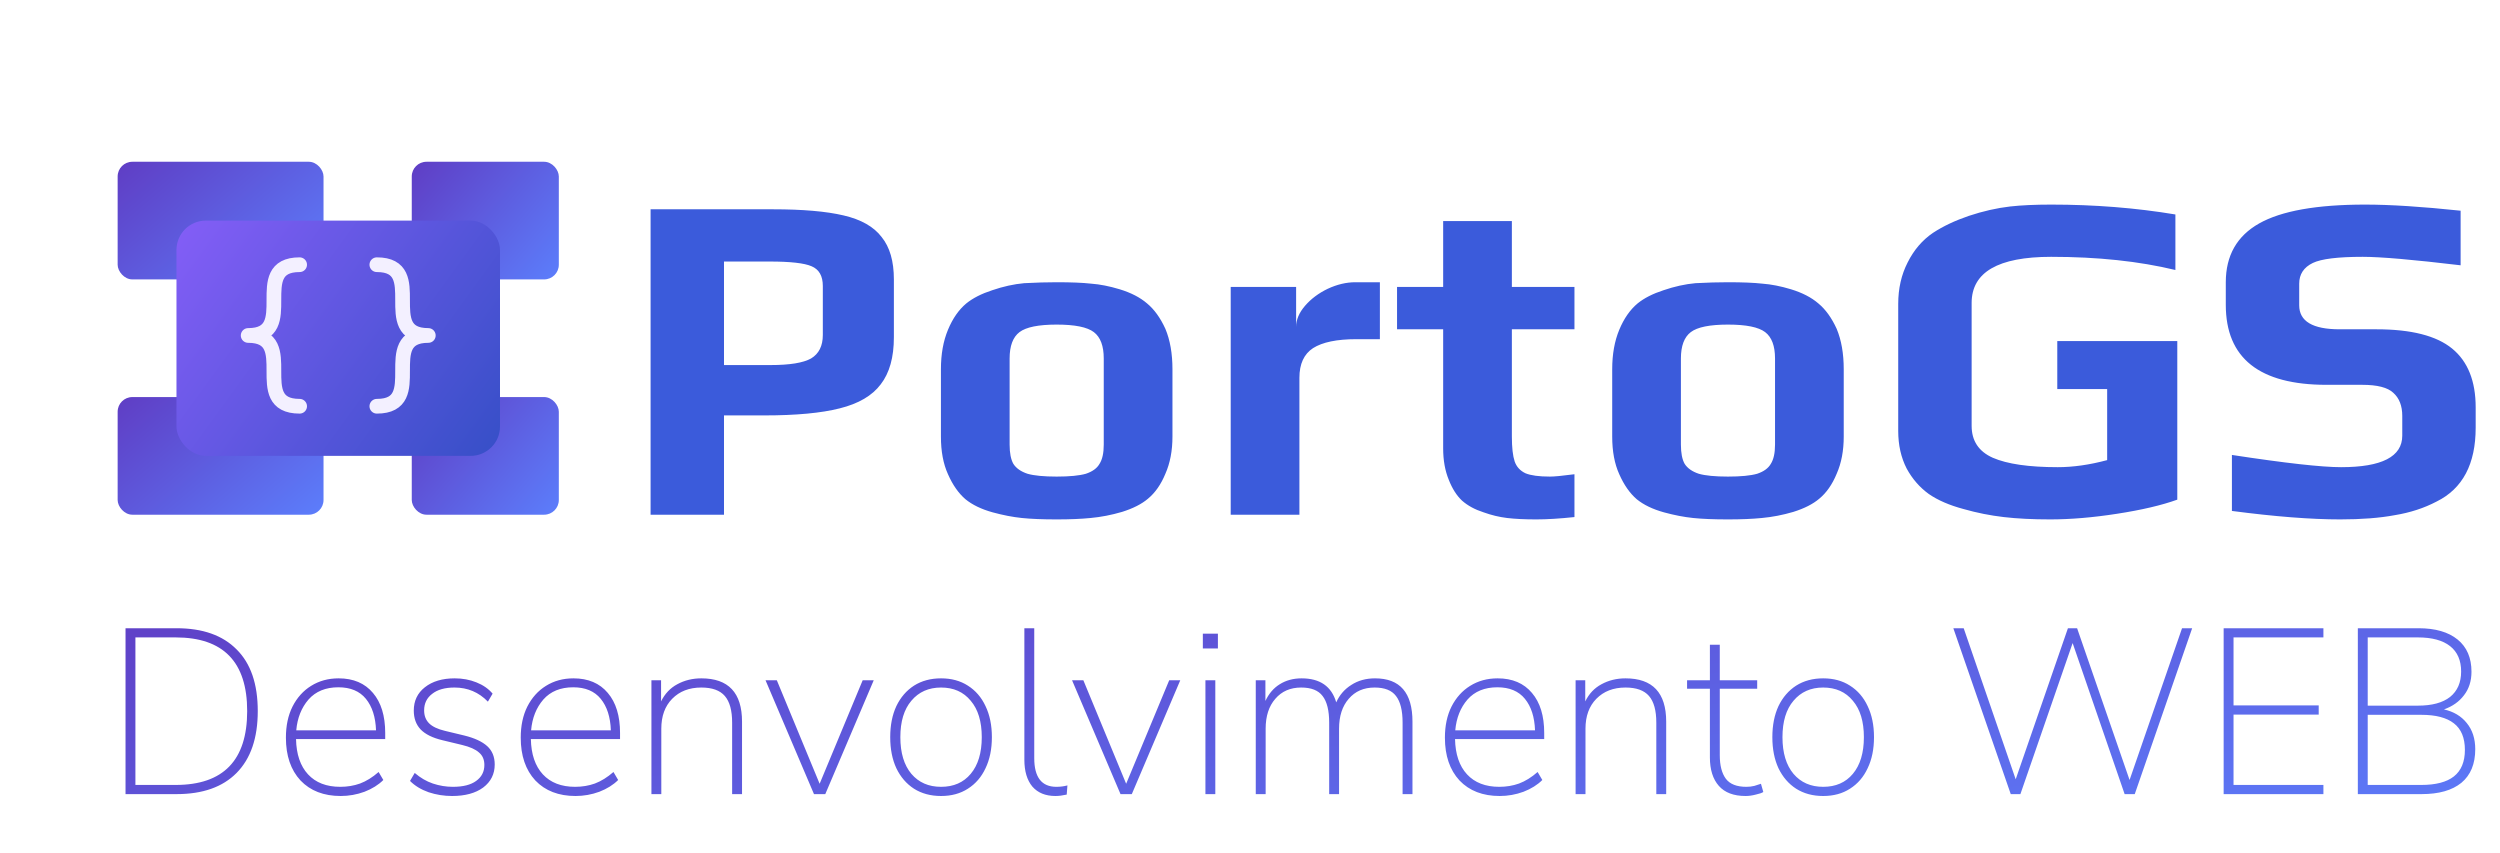 <svg width="170" height="58" viewBox="0 0 170 58" fill="none" xmlns="http://www.w3.org/2000/svg">
<rect x="28" y="27" width="10" height="8" rx="1" fill="url(#paint0_linear_27_78)"/>
<rect x="28" y="11" width="10" height="8" rx="1" fill="url(#paint1_linear_27_78)"/>
<rect x="8" y="27" width="14" height="8" rx="1" fill="url(#paint2_linear_27_78)"/>
<rect x="8" y="11" width="14" height="8" rx="1" fill="url(#paint3_linear_27_78)"/>
<g filter="url(#filter0_d_27_78)">
<rect x="12" y="15" width="22" height="16" rx="2" fill="url(#paint4_linear_27_78)"/>
</g>
<path d="M20.375 18C16.875 18 20.375 22.812 16.875 22.812C20.375 22.812 16.875 27.625 20.375 27.625" stroke="#F3F0FF" stroke-linecap="round" stroke-linejoin="round"/>
<path d="M25.625 18C29.125 18 25.625 22.812 29.125 22.812C25.625 22.812 29.125 27.625 25.625 27.625" stroke="#F3F0FF" stroke-linecap="round" stroke-linejoin="round"/>
<path d="M44.24 14.232H52.56C54.587 14.232 56.187 14.371 57.36 14.648C58.555 14.925 59.419 15.416 59.952 16.12C60.507 16.803 60.784 17.763 60.784 19V22.936C60.784 24.301 60.485 25.368 59.888 26.136C59.312 26.904 58.384 27.448 57.104 27.768C55.845 28.088 54.139 28.248 51.984 28.248H49.232V35H44.24V14.232ZM52.4 24.824C53.701 24.824 54.619 24.675 55.152 24.376C55.685 24.056 55.952 23.523 55.952 22.776V19.448C55.952 18.765 55.696 18.317 55.184 18.104C54.693 17.891 53.744 17.784 52.336 17.784H49.232V24.824H52.4ZM71.855 35.32C70.894 35.32 70.105 35.288 69.487 35.224C68.868 35.16 68.207 35.032 67.502 34.84C66.734 34.627 66.116 34.328 65.647 33.944C65.177 33.539 64.782 32.973 64.463 32.248C64.142 31.544 63.983 30.691 63.983 29.688V25.112C63.983 24.088 64.142 23.192 64.463 22.424C64.782 21.656 65.198 21.059 65.71 20.632C66.159 20.269 66.745 19.971 67.471 19.736C68.217 19.48 68.942 19.32 69.647 19.256C70.457 19.213 71.193 19.192 71.855 19.192C72.836 19.192 73.615 19.224 74.191 19.288C74.788 19.331 75.439 19.459 76.142 19.672C76.91 19.907 77.529 20.227 77.999 20.632C78.489 21.037 78.905 21.613 79.246 22.36C79.567 23.128 79.727 24.045 79.727 25.112V29.688C79.727 30.648 79.567 31.491 79.246 32.216C78.948 32.941 78.553 33.507 78.062 33.912C77.636 34.275 77.049 34.573 76.302 34.808C75.577 35.021 74.862 35.16 74.159 35.224C73.519 35.288 72.751 35.32 71.855 35.32ZM71.855 32.408C72.729 32.408 73.391 32.344 73.838 32.216C74.287 32.067 74.596 31.843 74.766 31.544C74.959 31.245 75.055 30.808 75.055 30.232V24.376C75.055 23.523 74.831 22.925 74.382 22.584C73.934 22.243 73.092 22.072 71.855 22.072C70.617 22.072 69.775 22.243 69.326 22.584C68.879 22.925 68.654 23.523 68.654 24.376V30.232C68.654 30.808 68.74 31.245 68.91 31.544C69.103 31.843 69.422 32.067 69.871 32.216C70.319 32.344 70.98 32.408 71.855 32.408ZM83.688 19.512H88.136V22.232C88.136 21.741 88.339 21.261 88.744 20.792C89.149 20.323 89.661 19.939 90.28 19.64C90.92 19.341 91.549 19.192 92.168 19.192H93.832V23.064H92.232C90.909 23.064 89.928 23.267 89.288 23.672C88.669 24.077 88.36 24.749 88.36 25.688V35H83.688V19.512ZM104.471 35.32C103.681 35.32 103.02 35.288 102.487 35.224C101.953 35.16 101.42 35.032 100.887 34.84C100.289 34.648 99.799 34.381 99.415 34.04C99.052 33.699 98.753 33.229 98.519 32.632C98.263 32.013 98.135 31.299 98.135 30.488V22.392H94.999V19.512H98.135V15.032H102.807V19.512H107.063V22.392H102.807V29.688C102.807 30.435 102.871 31 102.999 31.384C103.127 31.747 103.372 32.013 103.735 32.184C104.097 32.333 104.652 32.408 105.399 32.408C105.697 32.408 106.252 32.355 107.063 32.248V35.16C106.06 35.267 105.196 35.32 104.471 35.32ZM117.502 35.32C116.542 35.32 115.753 35.288 115.134 35.224C114.515 35.16 113.854 35.032 113.15 34.84C112.382 34.627 111.763 34.328 111.294 33.944C110.825 33.539 110.43 32.973 110.11 32.248C109.79 31.544 109.63 30.691 109.63 29.688V25.112C109.63 24.088 109.79 23.192 110.11 22.424C110.43 21.656 110.846 21.059 111.358 20.632C111.806 20.269 112.393 19.971 113.118 19.736C113.865 19.48 114.59 19.32 115.294 19.256C116.105 19.213 116.841 19.192 117.502 19.192C118.483 19.192 119.262 19.224 119.838 19.288C120.435 19.331 121.086 19.459 121.79 19.672C122.558 19.907 123.177 20.227 123.646 20.632C124.137 21.037 124.553 21.613 124.894 22.36C125.214 23.128 125.374 24.045 125.374 25.112V29.688C125.374 30.648 125.214 31.491 124.894 32.216C124.595 32.941 124.201 33.507 123.71 33.912C123.283 34.275 122.697 34.573 121.95 34.808C121.225 35.021 120.51 35.16 119.806 35.224C119.166 35.288 118.398 35.32 117.502 35.32ZM117.502 32.408C118.377 32.408 119.038 32.344 119.486 32.216C119.934 32.067 120.243 31.843 120.414 31.544C120.606 31.245 120.702 30.808 120.702 30.232V24.376C120.702 23.523 120.478 22.925 120.03 22.584C119.582 22.243 118.739 22.072 117.502 22.072C116.265 22.072 115.422 22.243 114.974 22.584C114.526 22.925 114.302 23.523 114.302 24.376V30.232C114.302 30.808 114.387 31.245 114.558 31.544C114.75 31.843 115.07 32.067 115.518 32.216C115.966 32.344 116.627 32.408 117.502 32.408ZM139.415 35.32C138.221 35.32 137.165 35.267 136.247 35.16C135.33 35.053 134.423 34.872 133.527 34.616C132.567 34.36 131.778 34.019 131.159 33.592C130.541 33.144 130.039 32.568 129.655 31.864C129.271 31.117 129.079 30.264 129.079 29.304V20.664C129.079 19.619 129.293 18.68 129.719 17.848C130.146 16.995 130.722 16.323 131.447 15.832C132.13 15.384 132.941 15 133.879 14.68C134.839 14.36 135.778 14.147 136.695 14.04C137.463 13.955 138.391 13.912 139.479 13.912C142.423 13.912 145.24 14.136 147.927 14.584V18.36C145.453 17.763 142.637 17.464 139.479 17.464C135.874 17.464 134.071 18.509 134.071 20.6V28.952C134.071 29.976 134.551 30.701 135.511 31.128C136.493 31.555 137.965 31.768 139.927 31.768C140.973 31.768 142.093 31.608 143.287 31.288V26.456H139.895V23.192H148.056V33.976C146.989 34.36 145.623 34.68 143.959 34.936C142.317 35.192 140.802 35.32 139.415 35.32ZM159.13 35.32C157.146 35.32 154.693 35.128 151.77 34.744V30.936C155.397 31.491 157.871 31.768 159.194 31.768C161.967 31.768 163.354 31.053 163.354 29.624V28.28C163.354 27.597 163.151 27.075 162.746 26.712C162.362 26.349 161.658 26.168 160.634 26.168H158.202C153.637 26.168 151.354 24.355 151.354 20.728V19.192C151.354 17.379 152.111 16.045 153.626 15.192C155.141 14.339 157.541 13.912 160.826 13.912C162.533 13.912 164.698 14.051 167.322 14.328V18.04C164.101 17.656 161.882 17.464 160.666 17.464C158.981 17.464 157.85 17.603 157.274 17.88C156.655 18.179 156.346 18.648 156.346 19.288V20.76C156.346 21.848 157.263 22.392 159.098 22.392H161.594C163.962 22.392 165.679 22.829 166.746 23.704C167.813 24.579 168.346 25.912 168.346 27.704V29.08C168.346 31.555 167.461 33.229 165.69 34.104C164.837 34.552 163.887 34.861 162.842 35.032C161.818 35.224 160.581 35.32 159.13 35.32Z" fill="#3B5BDB"/>
<path d="M8.536 54V42.72H12.008C13.779 42.72 15.139 43.2 16.088 44.16C17.048 45.109 17.528 46.507 17.528 48.352C17.528 50.187 17.048 51.589 16.088 52.56C15.139 53.52 13.779 54 12.008 54H8.536ZM9.208 53.376H11.944C15.187 53.376 16.808 51.701 16.808 48.352C16.808 45.013 15.187 43.344 11.944 43.344H9.208V53.376ZM23.17 54.128C22.018 54.128 21.106 53.776 20.434 53.072C19.772 52.357 19.442 51.387 19.442 50.16C19.442 49.349 19.591 48.645 19.89 48.048C20.199 47.44 20.62 46.971 21.154 46.64C21.698 46.299 22.322 46.128 23.026 46.128C24.028 46.128 24.807 46.459 25.362 47.12C25.916 47.771 26.194 48.677 26.194 49.84V50.256H20.13C20.151 51.291 20.423 52.091 20.946 52.656C21.468 53.221 22.199 53.504 23.138 53.504C23.618 53.504 24.066 53.429 24.482 53.28C24.908 53.12 25.33 52.859 25.746 52.496L26.066 53.04C25.735 53.371 25.308 53.637 24.786 53.84C24.263 54.032 23.724 54.128 23.17 54.128ZM23.01 46.736C22.146 46.736 21.468 47.013 20.978 47.568C20.498 48.123 20.22 48.821 20.146 49.664H25.57C25.538 48.757 25.308 48.043 24.882 47.52C24.455 46.997 23.831 46.736 23.01 46.736ZM30.745 54.128C30.19 54.128 29.657 54.043 29.145 53.872C28.633 53.691 28.211 53.435 27.881 53.104L28.201 52.56C28.585 52.891 28.995 53.131 29.433 53.28C29.881 53.429 30.334 53.504 30.793 53.504C31.486 53.504 32.014 53.371 32.377 53.104C32.75 52.837 32.937 52.475 32.937 52.016C32.937 51.653 32.814 51.371 32.569 51.168C32.334 50.955 31.95 50.784 31.417 50.656L30.089 50.336C29.417 50.176 28.921 49.931 28.601 49.6C28.291 49.269 28.137 48.843 28.137 48.32C28.137 47.659 28.387 47.131 28.889 46.736C29.401 46.331 30.078 46.128 30.921 46.128C31.454 46.128 31.945 46.219 32.393 46.4C32.851 46.581 33.219 46.837 33.497 47.168L33.177 47.712C32.558 47.072 31.801 46.752 30.905 46.752C30.254 46.752 29.747 46.896 29.385 47.184C29.022 47.461 28.841 47.835 28.841 48.304C28.841 48.667 28.953 48.96 29.177 49.184C29.401 49.408 29.758 49.579 30.249 49.696L31.577 50.016C32.27 50.187 32.787 50.427 33.129 50.736C33.47 51.045 33.641 51.461 33.641 51.984C33.641 52.635 33.379 53.157 32.857 53.552C32.334 53.936 31.63 54.128 30.745 54.128ZM39.139 54.128C37.986 54.128 37.075 53.776 36.403 53.072C35.741 52.357 35.41 51.387 35.41 50.16C35.41 49.349 35.56 48.645 35.858 48.048C36.168 47.44 36.589 46.971 37.123 46.64C37.666 46.299 38.291 46.128 38.995 46.128C39.997 46.128 40.776 46.459 41.331 47.12C41.885 47.771 42.163 48.677 42.163 49.84V50.256H36.099C36.12 51.291 36.392 52.091 36.914 52.656C37.437 53.221 38.168 53.504 39.106 53.504C39.587 53.504 40.035 53.429 40.45 53.28C40.877 53.12 41.298 52.859 41.715 52.496L42.035 53.04C41.704 53.371 41.277 53.637 40.755 53.84C40.232 54.032 39.693 54.128 39.139 54.128ZM38.978 46.736C38.114 46.736 37.437 47.013 36.947 47.568C36.467 48.123 36.189 48.821 36.114 49.664H41.538C41.507 48.757 41.277 48.043 40.85 47.52C40.424 46.997 39.8 46.736 38.978 46.736ZM44.297 54V46.256H44.953V47.696C45.209 47.173 45.578 46.784 46.057 46.528C46.548 46.261 47.092 46.128 47.69 46.128C49.535 46.128 50.458 47.109 50.458 49.072V54H49.785V49.136C49.785 48.315 49.62 47.712 49.289 47.328C48.959 46.944 48.425 46.752 47.69 46.752C46.868 46.752 46.207 47.008 45.706 47.52C45.215 48.021 44.969 48.699 44.969 49.552V54H44.297ZM55.351 54L52.055 46.256H52.823L55.735 53.296L58.663 46.256H59.415L56.119 54H55.351ZM63.992 54.128C63.288 54.128 62.674 53.963 62.151 53.632C61.639 53.301 61.239 52.837 60.952 52.24C60.674 51.643 60.535 50.939 60.535 50.128C60.535 49.317 60.674 48.613 60.952 48.016C61.239 47.419 61.639 46.955 62.151 46.624C62.674 46.293 63.288 46.128 63.992 46.128C64.695 46.128 65.303 46.293 65.816 46.624C66.338 46.955 66.738 47.419 67.016 48.016C67.303 48.613 67.448 49.317 67.448 50.128C67.448 50.939 67.303 51.643 67.016 52.24C66.738 52.837 66.338 53.301 65.816 53.632C65.303 53.963 64.695 54.128 63.992 54.128ZM63.992 53.504C64.845 53.504 65.517 53.211 66.007 52.624C66.509 52.027 66.76 51.195 66.76 50.128C66.76 49.061 66.509 48.235 66.007 47.648C65.517 47.051 64.845 46.752 63.992 46.752C63.149 46.752 62.477 47.051 61.975 47.648C61.474 48.235 61.224 49.061 61.224 50.128C61.224 51.195 61.474 52.027 61.975 52.624C62.477 53.211 63.149 53.504 63.992 53.504ZM71.769 54.128C71.097 54.128 70.574 53.915 70.201 53.488C69.838 53.051 69.657 52.443 69.657 51.664V42.72H70.329V51.552C70.329 52.853 70.83 53.504 71.833 53.504C72.1 53.504 72.35 53.472 72.585 53.408L72.537 54.032C72.249 54.096 71.993 54.128 71.769 54.128ZM76.195 54L72.899 46.256H73.667L76.579 53.296L79.507 46.256H80.259L76.963 54H76.195ZM81.793 44.096V43.088H82.817V44.096H81.793ZM81.969 54V46.256H82.641V54H81.969ZM85.392 54V46.256H86.048V47.664C86.283 47.163 86.608 46.784 87.024 46.528C87.451 46.261 87.947 46.128 88.512 46.128C89.76 46.128 90.544 46.672 90.864 47.76C91.088 47.259 91.429 46.864 91.888 46.576C92.347 46.277 92.885 46.128 93.504 46.128C95.2 46.128 96.048 47.109 96.048 49.072V54H95.376V49.136C95.376 48.315 95.227 47.712 94.928 47.328C94.64 46.944 94.155 46.752 93.472 46.752C92.736 46.752 92.149 47.008 91.712 47.52C91.275 48.021 91.056 48.699 91.056 49.552V54H90.384V49.136C90.384 48.315 90.235 47.712 89.936 47.328C89.648 46.944 89.163 46.752 88.48 46.752C87.744 46.752 87.157 47.008 86.72 47.52C86.283 48.021 86.064 48.699 86.064 49.552V54H85.392ZM101.982 54.128C100.83 54.128 99.918 53.776 99.246 53.072C98.585 52.357 98.254 51.387 98.254 50.16C98.254 49.349 98.404 48.645 98.702 48.048C99.012 47.44 99.433 46.971 99.966 46.64C100.51 46.299 101.134 46.128 101.838 46.128C102.841 46.128 103.62 46.459 104.174 47.12C104.729 47.771 105.006 48.677 105.006 49.84V50.256H98.942C98.964 51.291 99.236 52.091 99.758 52.656C100.281 53.221 101.012 53.504 101.95 53.504C102.43 53.504 102.878 53.429 103.294 53.28C103.721 53.12 104.142 52.859 104.558 52.496L104.878 53.04C104.548 53.371 104.121 53.637 103.598 53.84C103.076 54.032 102.537 54.128 101.982 54.128ZM101.822 46.736C100.958 46.736 100.281 47.013 99.79 47.568C99.31 48.123 99.033 48.821 98.958 49.664H104.382C104.35 48.757 104.121 48.043 103.694 47.52C103.268 46.997 102.644 46.736 101.822 46.736ZM107.141 54V46.256H107.797V47.696C108.053 47.173 108.421 46.784 108.901 46.528C109.392 46.261 109.936 46.128 110.533 46.128C112.379 46.128 113.301 47.109 113.301 49.072V54H112.629V49.136C112.629 48.315 112.464 47.712 112.133 47.328C111.803 46.944 111.269 46.752 110.533 46.752C109.712 46.752 109.051 47.008 108.549 47.52C108.059 48.021 107.813 48.699 107.813 49.552V54H107.141ZM118.705 54.128C117.894 54.128 117.286 53.899 116.881 53.44C116.476 52.981 116.273 52.336 116.273 51.504V46.832H114.721V46.256H116.273V43.84H116.945V46.256H119.489V46.832H116.945V51.36C116.945 52.053 117.084 52.587 117.361 52.96C117.638 53.323 118.102 53.504 118.753 53.504C118.945 53.504 119.126 53.483 119.297 53.44C119.478 53.387 119.628 53.339 119.745 53.296L119.905 53.856C119.809 53.92 119.638 53.979 119.393 54.032C119.148 54.096 118.918 54.128 118.705 54.128ZM123.976 54.128C123.272 54.128 122.659 53.963 122.136 53.632C121.624 53.301 121.224 52.837 120.936 52.24C120.659 51.643 120.52 50.939 120.52 50.128C120.52 49.317 120.659 48.613 120.936 48.016C121.224 47.419 121.624 46.955 122.136 46.624C122.659 46.293 123.272 46.128 123.976 46.128C124.68 46.128 125.288 46.293 125.8 46.624C126.323 46.955 126.723 47.419 127 48.016C127.288 48.613 127.432 49.317 127.432 50.128C127.432 50.939 127.288 51.643 127 52.24C126.723 52.837 126.323 53.301 125.8 53.632C125.288 53.963 124.68 54.128 123.976 54.128ZM123.976 53.504C124.829 53.504 125.501 53.211 125.992 52.624C126.493 52.027 126.744 51.195 126.744 50.128C126.744 49.061 126.493 48.235 125.992 47.648C125.501 47.051 124.829 46.752 123.976 46.752C123.133 46.752 122.461 47.051 121.96 47.648C121.459 48.235 121.208 49.061 121.208 50.128C121.208 51.195 121.459 52.027 121.96 52.624C122.461 53.211 123.133 53.504 123.976 53.504ZM136.731 54L132.827 42.72H133.531L137.067 52.992L140.619 42.72H141.243L144.811 53.04L148.379 42.72H149.067L145.163 54H144.475L140.939 43.728L137.387 54H136.731ZM151.208 54V42.72H157.992V43.344H151.88V47.968H157.672V48.592H151.88V53.376H157.992V54H151.208ZM160.333 54V42.72H164.461C165.602 42.72 166.488 42.976 167.117 43.488C167.746 44 168.061 44.731 168.061 45.68C168.061 46.309 167.89 46.843 167.549 47.28C167.218 47.717 166.765 48.037 166.189 48.24C166.85 48.389 167.368 48.699 167.741 49.168C168.125 49.637 168.317 50.229 168.317 50.944C168.317 51.947 168.002 52.709 167.373 53.232C166.744 53.744 165.842 54 164.669 54H160.333ZM161.005 47.984H164.413C165.373 47.984 166.104 47.787 166.605 47.392C167.106 46.987 167.357 46.411 167.357 45.664C167.357 44.907 167.106 44.331 166.605 43.936C166.104 43.541 165.373 43.344 164.413 43.344H161.005V47.984ZM161.005 53.376H164.653C165.634 53.376 166.37 53.184 166.861 52.8C167.362 52.405 167.613 51.803 167.613 50.992C167.613 50.171 167.362 49.568 166.861 49.184C166.37 48.8 165.634 48.608 164.653 48.608H161.005V53.376Z" fill="url(#paint5_linear_27_78)"/>
<defs>
<filter id="filter0_d_27_78" x="0" y="3" width="46" height="40" filterUnits="userSpaceOnUse" color-interpolation-filters="sRGB">
<feFlood flood-opacity="0" result="BackgroundImageFix"/>
<feColorMatrix in="SourceAlpha" type="matrix" values="0 0 0 0 0 0 0 0 0 0 0 0 0 0 0 0 0 0 127 0" result="hardAlpha"/>
<feOffset/>
<feGaussianBlur stdDeviation="6"/>
<feComposite in2="hardAlpha" operator="out"/>
<feColorMatrix type="matrix" values="0 0 0 0 0.373 0 0 0 0 0.239 0 0 0 0 0.769 0 0 0 0.5 0"/>
<feBlend mode="normal" in2="BackgroundImageFix" result="effect1_dropShadow_27_78"/>
<feBlend mode="normal" in="SourceGraphic" in2="effect1_dropShadow_27_78" result="shape"/>
</filter>
<linearGradient id="paint0_linear_27_78" x1="28" y1="27" x2="37.5" y2="35" gradientUnits="userSpaceOnUse">
<stop stop-color="#5F3DC4"/>
<stop offset="1" stop-color="#5C7CFA"/>
</linearGradient>
<linearGradient id="paint1_linear_27_78" x1="28" y1="11" x2="37.5" y2="19" gradientUnits="userSpaceOnUse">
<stop stop-color="#5F3DC4"/>
<stop offset="1" stop-color="#5C7CFA"/>
</linearGradient>
<linearGradient id="paint2_linear_27_78" x1="8" y1="27" x2="17.512" y2="38.214" gradientUnits="userSpaceOnUse">
<stop stop-color="#5F3DC4"/>
<stop offset="1" stop-color="#5C7CFA"/>
</linearGradient>
<linearGradient id="paint3_linear_27_78" x1="8" y1="11" x2="17.512" y2="22.213" gradientUnits="userSpaceOnUse">
<stop stop-color="#5F3DC4"/>
<stop offset="1" stop-color="#5C7CFA"/>
</linearGradient>
<linearGradient id="paint4_linear_27_78" x1="12" y1="15" x2="34" y2="31" gradientUnits="userSpaceOnUse">
<stop stop-color="#845EF7"/>
<stop offset="1" stop-color="#364FC7"/>
</linearGradient>
<linearGradient id="paint5_linear_27_78" x1="7" y1="40" x2="13.925" y2="82.248" gradientUnits="userSpaceOnUse">
<stop stop-color="#5F3DC4"/>
<stop offset="1" stop-color="#5C7CFA"/>
</linearGradient>
</defs>
</svg>
